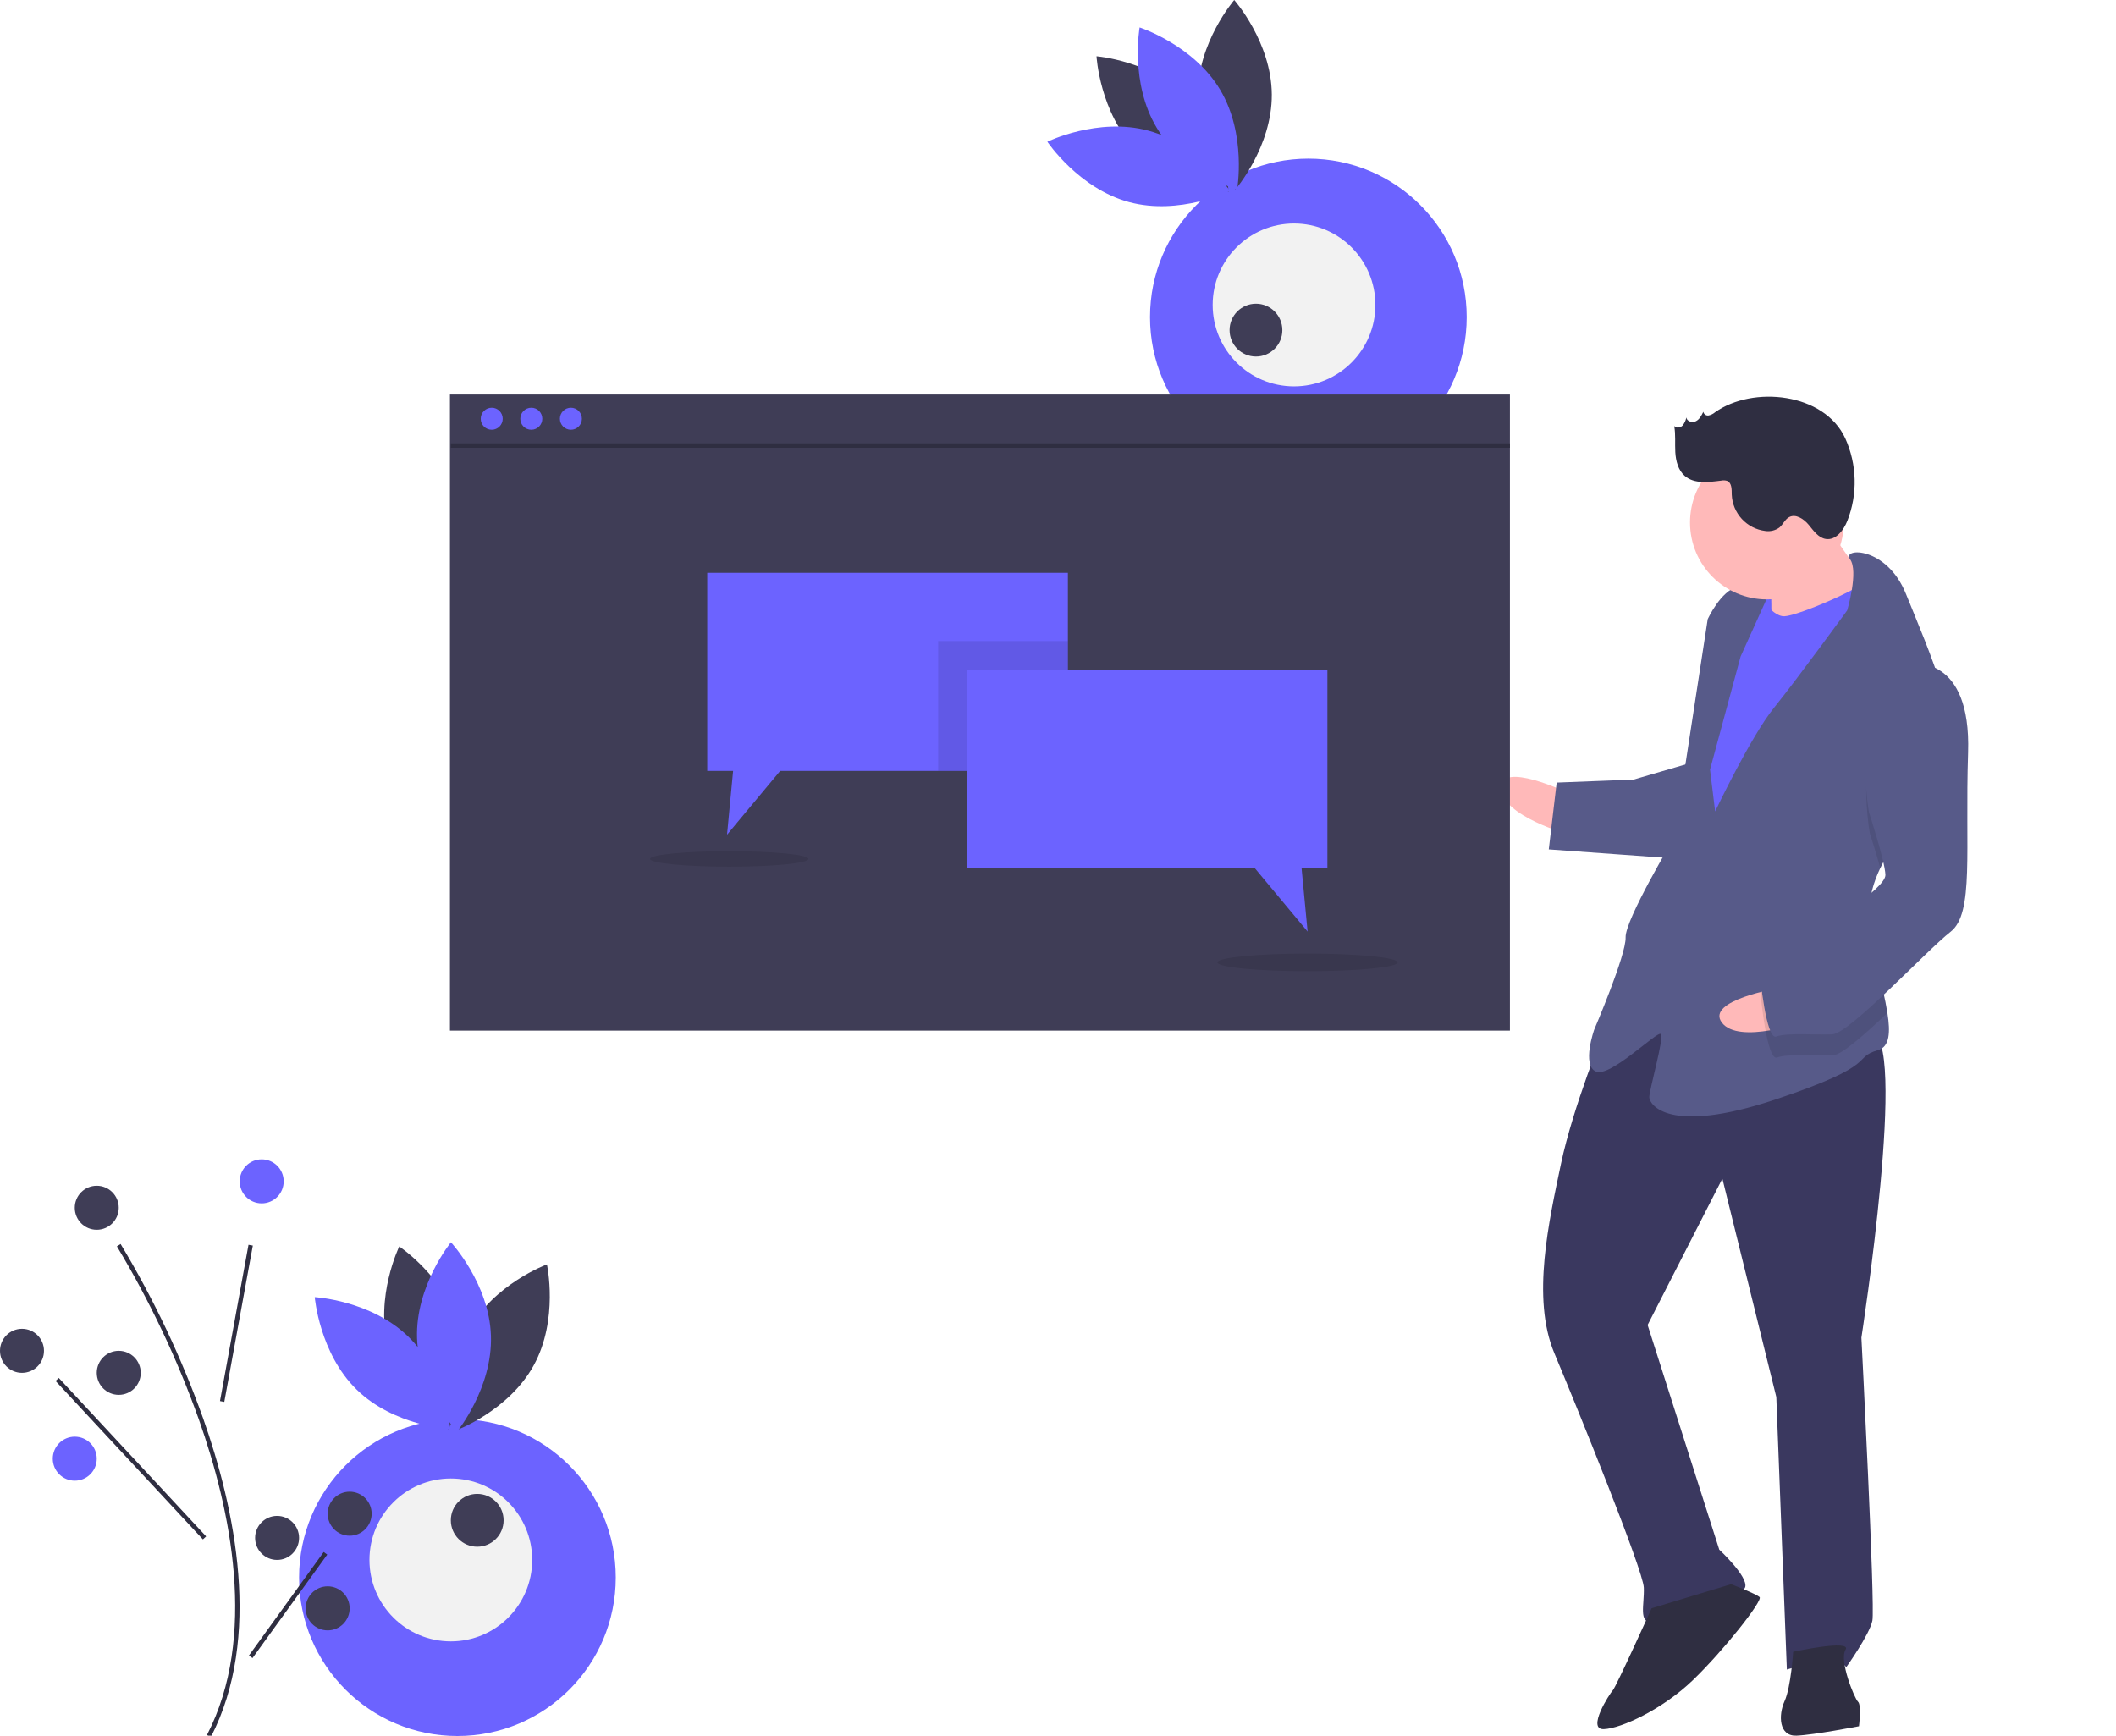 <svg width="662" height="543" viewBox="0 0 662 543" fill="none" xmlns="http://www.w3.org/2000/svg">
<g clip-path="url(#clip0)">
<path d="M559.399 179.072L544.107 179.665L544.87 199.342L560.161 198.749L559.399 179.072Z" fill="#6C63FF"/>
<path d="M490.419 247.985C490.419 247.985 469.243 237.859 469.582 246.604C469.921 255.349 490.927 261.103 490.927 261.103L490.419 247.985Z" fill="#FFB9B9"/>
<path d="M502.038 321.981C502.038 321.981 492.047 346.455 488.356 364.115C484.664 381.775 479.043 406.079 486.274 423.315C493.505 440.552 514.064 491.21 514.276 496.676C514.488 502.142 512.515 507.692 516.884 507.523C521.253 507.353 545.028 499.862 545.993 496.54C546.958 493.218 537.882 484.812 537.882 484.812L515.468 414.519L538.853 368.724L555.721 437.042L559.025 522.309C559.025 522.309 575.239 517.301 577.593 521.589C577.593 521.589 584.857 511.454 585.78 507.038C586.703 502.623 582.349 418.492 582.349 418.492C582.349 418.492 597.233 322.666 585.218 323.132C573.203 323.598 526.143 294.77 502.038 321.981Z" fill="#3A385F"/>
<path d="M516.714 503.15C516.714 503.15 505.631 527.666 504.581 528.802C503.531 529.937 496.309 541.166 501.77 540.954C507.232 540.742 520.127 534.767 529.618 525.64C539.11 516.514 551.624 500.701 550.489 499.65C549.354 498.599 541.582 495.616 541.582 495.616L516.714 503.15Z" fill="#2F2E41"/>
<path d="M560.997 516.759C560.997 516.759 560.328 527.733 558.313 532.19C556.298 536.648 556.552 543.207 562.014 542.995C567.475 542.783 581.589 540.046 581.589 540.046C581.589 540.046 582.427 533.444 581.293 532.393C580.158 531.343 575.323 519.487 577.381 516.123C579.438 512.759 560.997 516.759 560.997 516.759Z" fill="#2F2E41"/>
<path d="M569.077 160.632C569.077 160.632 580.719 178.792 585.258 182.995C589.796 187.198 577.028 196.452 577.028 196.452L554.176 199.529C554.176 199.529 554.463 178.716 553.286 176.572C552.109 174.428 569.077 160.632 569.077 160.632Z" fill="#FFB9B9"/>
<path d="M549.213 184.394C549.213 184.394 553.921 192.969 558.29 192.8C562.659 192.63 585.258 182.995 586.223 179.673C587.188 176.351 593.708 203.468 593.708 203.468L538.412 300.863L524.923 291.533L531.459 234.349L536.826 203.486L549.213 184.394Z" fill="#6C63FF"/>
<path d="M588.262 271.558C586.056 276.176 584.679 280.992 584.87 285.922C584.878 286.141 584.887 286.359 584.906 286.578C585.429 296.695 589.154 308.397 590.49 316.906C591.459 323.01 591.183 327.466 587.614 328.513C578.961 331.039 588.876 332.844 555.397 343.996C521.919 355.149 516.076 345.522 515.991 343.336C515.907 341.15 520.733 324.54 519.598 323.489C518.463 322.439 503.723 337.243 499.269 335.226C494.815 333.21 498.761 322.108 498.761 322.108C498.761 322.108 508.794 298.728 508.582 293.262C508.37 287.796 523.78 262.018 523.78 262.018L534.261 193.733C534.261 193.733 538.291 184.818 543.71 183.513C549.128 182.207 553.625 185.317 553.625 185.317L544.557 205.376L534.99 240.781L536.59 253.857C536.59 253.857 547.715 230.434 555.022 221.392C562.329 212.35 577.908 190.944 577.908 190.944C577.908 190.944 581.545 178.661 578.8 174.991C576.053 171.309 590.253 170.758 596.307 185.85C599.516 193.849 604.725 205.778 607.989 216.884C610.897 226.723 612.271 235.921 609.39 241.178C604.986 249.21 593.909 259.767 588.262 271.558Z" fill="#575A89"/>
<path opacity="0.1" d="M609.39 241.178C604.986 249.21 593.91 259.766 588.263 271.558C586.788 266.239 584.988 260.737 584.988 260.737C584.988 260.737 578.087 223.781 598.501 214.23C601.883 213.903 605.266 214.849 607.989 216.884C610.897 226.723 612.271 235.92 609.39 241.178Z" fill="black"/>
<path d="M528.352 238.849L511.045 243.9L487.015 244.833L484.543 265.73L524.034 268.577C524.034 268.577 533.897 240.823 528.352 238.849Z" fill="#575A89"/>
<path d="M556.572 309.113C556.572 309.113 533.42 312.957 538.704 319.93C543.988 326.903 564.499 319.572 564.499 319.572L556.572 309.113Z" fill="#FFB9B9"/>
<path opacity="0.1" d="M584.906 286.578C585.429 296.695 589.153 308.397 590.49 316.906C583.114 323.893 576.1 330.055 573.457 330.158C567.996 330.37 559.215 329.615 555.981 330.836C552.747 332.056 550.85 311.328 550.85 311.328C550.85 311.328 552.78 304.685 561.391 301.066C567.203 298.618 578.344 291.978 584.906 286.578Z" fill="black"/>
<path d="M598.246 207.671C598.246 207.671 616.73 204.764 615.731 235.458C614.733 266.151 617.68 285.744 610.246 291.506C602.812 297.269 578.664 323.387 573.203 323.599C567.742 323.81 558.961 323.056 555.727 324.277C552.493 325.497 550.596 304.769 550.596 304.769C550.596 304.769 552.526 298.126 561.137 294.507C569.748 290.888 590.035 278.058 589.865 273.685C589.696 269.313 584.734 254.178 584.734 254.178C584.734 254.178 577.833 217.222 598.246 207.671Z" fill="#575A89"/>
<path d="M552.778 187.522C566.059 187.522 576.825 176.746 576.825 163.454C576.825 150.162 566.059 139.386 552.778 139.386C539.496 139.386 528.73 150.162 528.73 163.454C528.73 176.746 539.496 187.522 552.778 187.522Z" fill="#FFB9B9"/>
<path d="M536.586 128.958C536.006 129.458 535.311 129.807 534.564 129.973C534.189 130.04 533.802 129.956 533.489 129.739C533.176 129.522 532.961 129.189 532.892 128.814C532.341 129.956 531.721 131.173 530.597 131.759C529.474 132.345 527.737 131.854 527.575 130.596C527.411 131.551 526.989 132.443 526.355 133.174C525.658 133.84 524.394 134.007 523.786 133.26C524.278 135.951 523.974 138.718 524.128 141.449C524.283 144.18 525.011 147.075 527.072 148.871C530.079 151.49 534.6 150.843 538.555 150.347C539.153 150.222 539.773 150.256 540.354 150.446C541.835 151.077 541.768 153.14 541.787 154.751C541.908 157.578 543.026 160.27 544.942 162.349C546.858 164.429 549.449 165.762 552.254 166.111C553.823 166.354 555.425 165.962 556.707 165.023C557.83 164.071 558.403 162.518 559.69 161.803C561.783 160.639 564.321 162.336 565.852 164.179C567.382 166.023 568.89 168.29 571.26 168.627C574.396 169.074 576.784 165.876 577.955 162.931C579.572 158.804 580.346 154.395 580.233 149.964C580.119 145.533 579.121 141.169 577.296 137.13C570.749 122.848 548.387 120.589 536.586 128.958Z" fill="#2F2E41"/>
<path d="M409.329 148.783C436.687 148.783 458.866 126.586 458.866 99.204C458.866 71.823 436.687 49.626 409.329 49.626C381.97 49.626 359.792 71.823 359.792 99.204C359.792 126.586 381.97 148.783 409.329 148.783Z" fill="#6C63FF"/>
<path d="M355.436 46.897C366.85 58.614 384.382 60.033 384.382 60.033C384.382 60.033 383.41 42.455 371.997 30.738C360.584 19.021 343.051 17.602 343.051 17.602C343.051 17.602 344.023 35.18 355.436 46.897Z" fill="#3F3D56"/>
<path d="M359.265 40.875C375.051 45.136 384.836 59.765 384.836 59.765C384.836 59.765 369.028 67.485 353.242 63.224C337.456 58.963 327.67 44.333 327.67 44.333C327.67 44.333 343.479 36.613 359.265 40.875Z" fill="#6C63FF"/>
<path d="M374.761 29.703C374.866 46.066 386.514 59.257 386.514 59.257C386.514 59.257 397.994 45.918 397.889 29.555C397.784 13.191 386.135 0 386.135 0C386.135 0 374.656 13.339 374.761 29.703Z" fill="#3F3D56"/>
<path d="M381.692 28.021C390.113 42.047 387.027 59.379 387.027 59.379C387.027 59.379 370.288 53.97 361.867 39.943C353.446 25.916 356.532 8.585 356.532 8.585C356.532 8.585 373.271 13.994 381.692 28.021Z" fill="#6C63FF"/>
<path d="M404.847 120.876C418.906 120.876 430.303 109.47 430.303 95.398C430.303 81.328 418.906 69.921 404.847 69.921C390.787 69.921 379.39 81.328 379.39 95.398C379.39 109.47 390.787 120.876 404.847 120.876Z" fill="#F2F2F2"/>
<path d="M392.933 111.545C397.493 111.545 401.19 107.845 401.19 103.282C401.19 98.718 397.493 95.019 392.933 95.019C388.374 95.019 384.677 98.718 384.677 103.282C384.677 107.845 388.374 111.545 392.933 111.545Z" fill="#3F3D56"/>
<path d="M143.106 543.105C170.465 543.105 192.643 520.908 192.643 493.527C192.643 466.146 170.465 443.948 143.106 443.948C115.748 443.948 93.569 466.146 93.569 493.527C93.569 520.908 115.748 543.105 143.106 543.105Z" fill="#6C63FF"/>
<path d="M121.478 421.577C125.747 437.373 140.371 447.156 140.371 447.156C140.371 447.156 148.073 431.328 143.804 415.532C139.534 399.736 124.91 389.953 124.91 389.953C124.91 389.953 117.208 405.781 121.478 421.577Z" fill="#3F3D56"/>
<path d="M127.752 418.182C139.467 429.597 140.898 447.143 140.898 447.143C140.898 447.143 123.334 446.183 111.619 434.769C99.903 423.355 98.472 405.808 98.472 405.808C98.472 405.808 116.036 406.768 127.752 418.182Z" fill="#6C63FF"/>
<path d="M146.721 415.975C138.853 430.319 142.611 447.517 142.611 447.517C142.611 447.517 159.127 441.459 166.995 427.115C174.864 412.771 171.106 395.573 171.106 395.573C171.106 395.573 154.59 401.631 146.721 415.975Z" fill="#3F3D56"/>
<path d="M153.594 417.883C154.126 434.238 142.999 447.874 142.999 447.874C142.999 447.874 131.01 434.992 130.477 418.637C129.945 402.281 141.072 388.646 141.072 388.646C141.072 388.646 153.061 401.528 153.594 417.883Z" fill="#6C63FF"/>
<path d="M141.042 513.496C155.102 513.496 166.499 502.089 166.499 488.018C166.499 473.947 155.102 462.541 141.042 462.541C126.983 462.541 115.586 473.947 115.586 488.018C115.586 502.089 126.983 513.496 141.042 513.496Z" fill="#F2F2F2"/>
<path d="M149.299 483.887C153.858 483.887 157.555 480.187 157.555 475.624C157.555 471.06 153.858 467.361 149.299 467.361C144.739 467.361 141.042 471.06 141.042 475.624C141.042 480.187 144.739 483.887 149.299 483.887Z" fill="#3F3D56"/>
<path d="M65.973 543.422L64.75 542.79C80.63 512.062 72.139 472.157 62.219 444.092C55.483 425.229 46.892 407.082 36.571 389.918L37.734 389.182C48.108 406.433 56.745 424.673 63.516 443.633C73.527 471.954 82.079 512.257 65.973 543.422Z" fill="#2F2E41"/>
<path d="M77.747 389.427L68.821 438.32L70.174 438.568L79.1 389.675L77.747 389.427Z" fill="#2F2E41"/>
<path d="M18.392 431.085L17.385 432.023L63.481 481.602L64.489 480.663L18.392 431.085Z" fill="#2F2E41"/>
<path d="M101.263 485.545L77.881 517.917L78.997 518.724L102.378 486.352L101.263 485.545Z" fill="#2F2E41"/>
<path d="M81.873 376.467C85.673 376.467 88.753 373.384 88.753 369.581C88.753 365.778 85.673 362.695 81.873 362.695C78.073 362.695 74.993 365.778 74.993 369.581C74.993 373.384 78.073 376.467 81.873 376.467Z" fill="#6C63FF"/>
<path d="M6.88 429.488C10.68 429.488 13.76 426.405 13.76 422.602C13.76 418.799 10.68 415.716 6.88 415.716C3.08 415.716 0 418.799 0 422.602C0 426.405 3.08 429.488 6.88 429.488Z" fill="#3F3D56"/>
<path d="M37.153 436.374C40.952 436.374 44.033 433.291 44.033 429.488C44.033 425.685 40.952 422.602 37.153 422.602C33.353 422.602 30.273 425.685 30.273 429.488C30.273 433.291 33.353 436.374 37.153 436.374Z" fill="#3F3D56"/>
<path d="M23.392 463.229C27.192 463.229 30.272 460.146 30.272 456.343C30.272 452.54 27.192 449.457 23.392 449.457C19.593 449.457 16.512 452.54 16.512 456.343C16.512 460.146 19.593 463.229 23.392 463.229Z" fill="#6C63FF"/>
<path d="M109.394 480.444C113.194 480.444 116.274 477.361 116.274 473.558C116.274 469.755 113.194 466.672 109.394 466.672C105.594 466.672 102.514 469.755 102.514 473.558C102.514 477.361 105.594 480.444 109.394 480.444Z" fill="#3F3D56"/>
<path d="M86.69 488.018C90.49 488.018 93.57 484.935 93.57 481.132C93.57 477.33 90.49 474.247 86.69 474.247C82.89 474.247 79.81 477.33 79.81 481.132C79.81 484.935 82.89 488.018 86.69 488.018Z" fill="#3F3D56"/>
<path d="M102.514 510.053C106.314 510.053 109.394 506.97 109.394 503.167C109.394 499.364 106.314 496.281 102.514 496.281C98.714 496.281 95.634 499.364 95.634 503.167C95.634 506.97 98.714 510.053 102.514 510.053Z" fill="#3F3D56"/>
<path d="M30.273 384.73C34.072 384.73 37.153 381.647 37.153 377.844C37.153 374.041 34.072 370.958 30.273 370.958C26.473 370.958 23.393 374.041 23.393 377.844C23.393 381.647 26.473 384.73 30.273 384.73Z" fill="#3F3D56"/>
<path d="M472.386 123.423H140.765V322.425H472.386V123.423Z" fill="#3F3D56"/>
<path d="M153.837 134.44C155.737 134.44 157.277 132.899 157.277 130.997C157.277 129.096 155.737 127.554 153.837 127.554C151.937 127.554 150.397 129.096 150.397 130.997C150.397 132.899 151.937 134.44 153.837 134.44Z" fill="#6C63FF"/>
<path d="M166.221 134.44C168.121 134.44 169.661 132.899 169.661 130.997C169.661 129.096 168.121 127.554 166.221 127.554C164.321 127.554 162.781 129.096 162.781 130.997C162.781 132.899 164.321 134.44 166.221 134.44Z" fill="#6C63FF"/>
<path d="M178.606 134.44C180.505 134.44 182.046 132.899 182.046 130.997C182.046 129.096 180.505 127.554 178.606 127.554C176.706 127.554 175.166 129.096 175.166 130.997C175.166 132.899 176.706 134.44 178.606 134.44Z" fill="#6C63FF"/>
<path d="M472.386 138.697H141.042V140.074H472.386V138.697Z" fill="#2F2E41"/>
<path d="M334.096 179.199V241.172H244.084L227.454 261.141L229.353 241.172H221.262V179.199H334.096Z" fill="#6C63FF"/>
<path opacity="0.1" d="M334.096 200.545H293.503V241.172H334.096V200.545Z" fill="black"/>
<path d="M302.448 209.497H415.282V271.47H407.189L409.09 291.439L392.462 271.47H302.448V209.497Z" fill="#6C63FF"/>
<path opacity="0.1" d="M228.142 271.134C241.822 271.134 252.911 270.051 252.911 268.715C252.911 267.38 241.822 266.297 228.142 266.297C214.463 266.297 203.374 267.38 203.374 268.715C203.374 270.051 214.463 271.134 228.142 271.134Z" fill="black"/>
<path opacity="0.1" d="M409.089 303.833C424.668 303.833 437.298 302.6 437.298 301.079C437.298 299.558 424.668 298.325 409.089 298.325C393.51 298.325 380.881 299.558 380.881 301.079C380.881 302.6 393.51 303.833 409.089 303.833Z" fill="black"/>
</g>
<defs>
<clipPath id="clip0">
<rect width="662" height="543" fill="white"/>
</clipPath>
</defs>
</svg>
